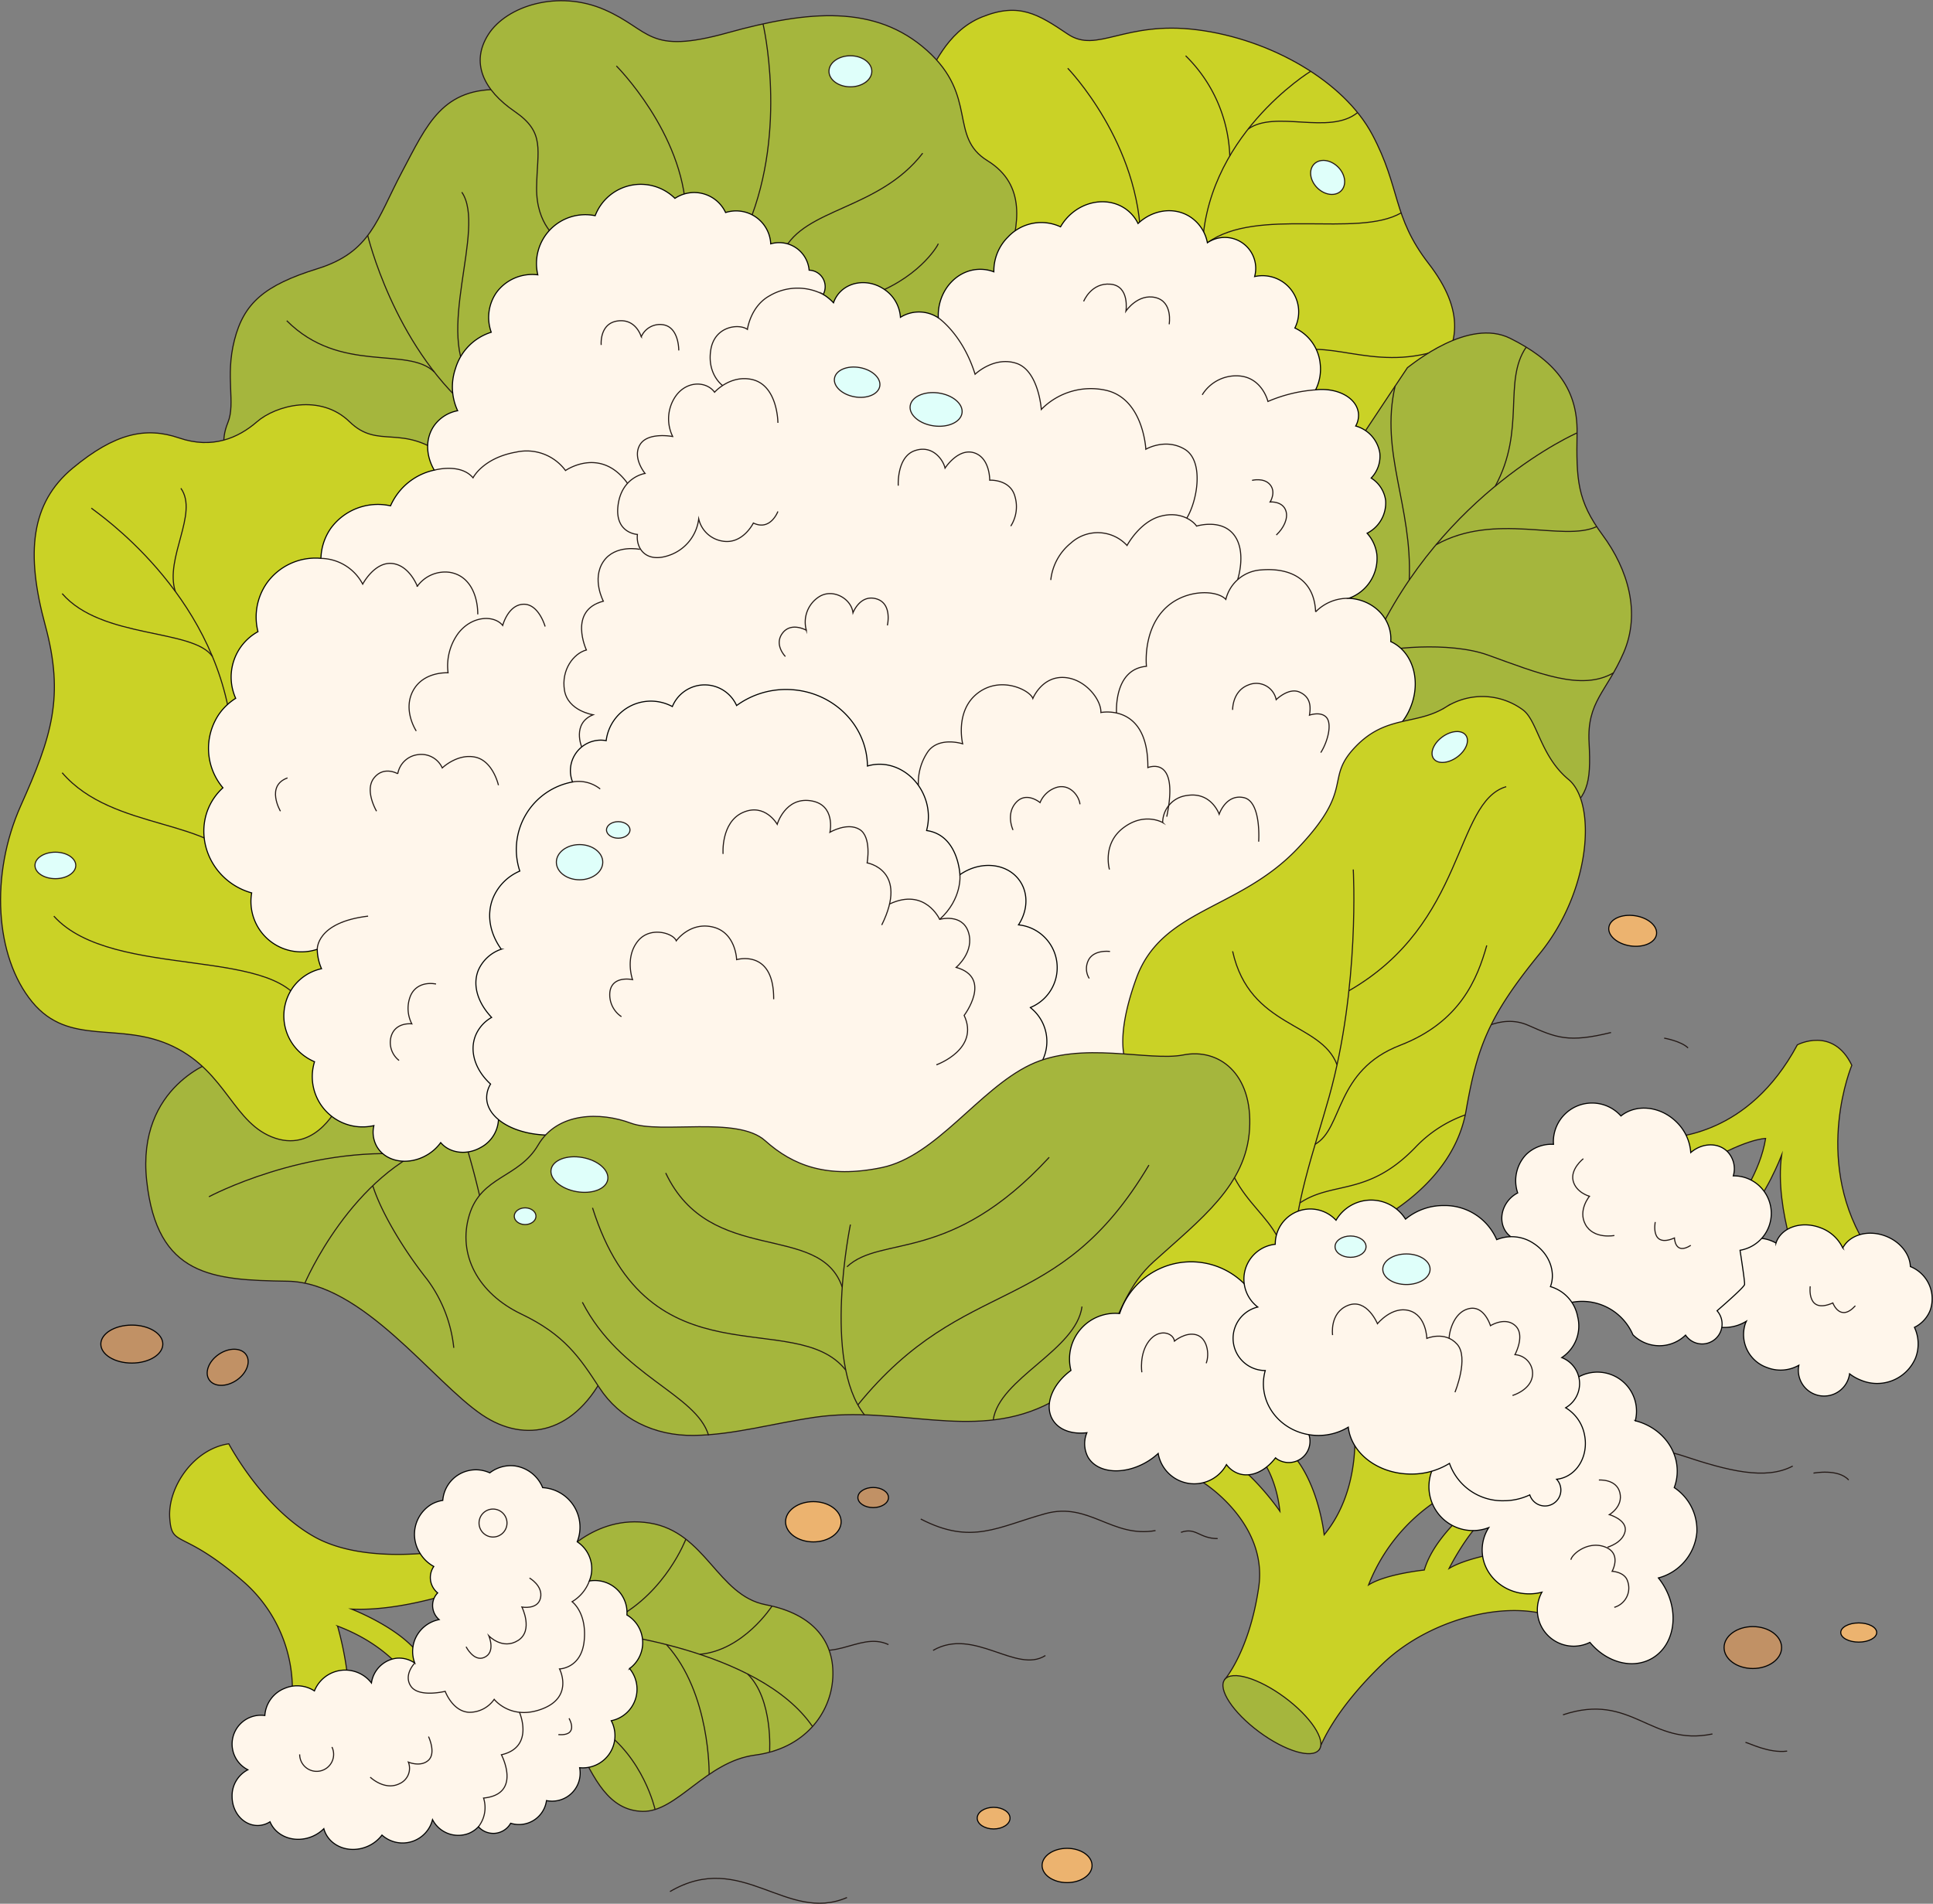 <svg xmlns="http://www.w3.org/2000/svg" width="445.772" height="439.117" viewBox="0 0 445.772 439.117">
  <rect x="0" y="0" width="445.772" height="439.117" fill="#808080" stroke="none"/>
  <g id="Group_2777" data-name="Group 2777" transform="translate(-1655.454 -186.641)">
    <path id="Path_9153" data-name="Path 9153" d="M1788.11,460.175c8.083,7.739,14.783-1.47,21.84,1.848" transform="translate(50.396 103.958)" fill="none" stroke="#231815" stroke-miterlimit="10" stroke-width="0.25"/>
    <ellipse id="Ellipse_1419" data-name="Ellipse 1419" cx="7.148" cy="4.379" rx="7.148" ry="4.379" transform="translate(1678.706 492.285)" fill="#c19165" stroke="#000" stroke-linejoin="round" stroke-width="0.25"/>
    <ellipse id="Ellipse_1420" data-name="Ellipse 1420" cx="5.152" cy="3.623" rx="5.152" ry="3.623" transform="translate(1701.661 501.908) rotate(-34.121)" fill="#c19165" stroke="#000" stroke-linejoin="round" stroke-width="0.25"/>
    <ellipse id="Ellipse_1421" data-name="Ellipse 1421" cx="3.519" cy="5.554" rx="3.519" ry="5.554" transform="translate(2025.964 404.02) rotate(-81.689)" fill="#ecb36f" stroke="#000" stroke-linejoin="round" stroke-width="0.25"/>
    <g id="Group_2783" data-name="Group 2783" transform="translate(1655.587 186.805)">
      <g id="Group_2777-2" data-name="Group 2777" transform="translate(213.676 2.216)">
        <path id="Path_9154" data-name="Path 9154" d="M1810.393,203.581c1.148-.986,4.1-10.182,12.645-13.63s12.951-.657,19.778,3.941,12.95-3.119,29.842-.986,33.806,11.825,40.374,24.141,4.6,18.886,12.973,29.724,7.719,19.379,0,27.426-11.495,8.376-13.794,17.735-35.965-25.125-35.965-25.125-35.964-19.051-36.622-19.543-15.437-.328-15.6-2.3S1810.393,203.581,1810.393,203.581Z" transform="translate(-1810.393 -188.41)" fill="#cad226" stroke="#231815" stroke-miterlimit="10" stroke-width="0.25"/>
        <path id="Path_9155" data-name="Path 9155" d="M1833.883,198.092s16.844,17.376,16.844,40.466" transform="translate(-1801.46 -184.728)" fill="none" stroke="#231815" stroke-miterlimit="10" stroke-width="0.25"/>
        <path id="Path_9156" data-name="Path 9156" d="M1856.356,240.762c.051-26.933,25-42.161,25-42.161" transform="translate(-1792.914 -184.534)" fill="none" stroke="#231815" stroke-miterlimit="10" stroke-width="0.25"/>
        <path id="Path_9157" data-name="Path 9157" d="M1853.582,196.006a33.952,33.952,0,0,1,10.18,23.113" transform="translate(-1793.969 -185.521)" fill="none" stroke="#231815" stroke-miterlimit="10" stroke-width="0.25"/>
        <path id="Path_9158" data-name="Path 9158" d="M1901.9,222.26c-10.12,5.844-33.261-1.445-44.681,6.9" transform="translate(-1792.587 -175.537)" fill="none" stroke="#231815" stroke-miterlimit="10" stroke-width="0.25"/>
        <path id="Path_9159" data-name="Path 9159" d="M1864.025,209.3c6.277-4.5,18.735,1.5,25.233-3.8" transform="translate(-1789.998 -181.91)" fill="none" stroke="#231815" stroke-miterlimit="10" stroke-width="0.25"/>
        <ellipse id="Ellipse_1422" data-name="Ellipse 1422" cx="3.396" cy="4.386" rx="3.396" ry="4.386" transform="translate(86.859 37.843) rotate(-45)" fill="#dffffa" stroke="#231815" stroke-miterlimit="10" stroke-width="0.25"/>
        <path id="Path_9160" data-name="Path 9160" d="M1871.666,246.185c8.7-3.449,20.281,5.231,36.416-1.819" transform="translate(-1787.092 -167.131)" fill="none" stroke="#231815" stroke-miterlimit="10" stroke-width="0.25"/>
      </g>
      <g id="Group_2778" data-name="Group 2778" transform="translate(298.249 76.646)">
        <path id="Path_9161" data-name="Path 9161" d="M1897.863,250.321c1.039-.692,14.02-11.6,23.71-6.75s15.577,11.077,15.4,21.807,0,15.6,5.884,23.55,8.827,17.986,4.846,27.158-8.48,11.249-7.961,20.769-.346,12.98-6.75,16.787-52.212-18.345-51.374-18.864-9.845-43.094-9.956-44.133S1897.863,250.321,1897.863,250.321Z" transform="translate(-1871.666 -242.333)" fill="#a5b63d" stroke="#231815" stroke-miterlimit="10" stroke-width="0.25"/>
        <path id="Path_9162" data-name="Path 9162" d="M1931.96,259.029s-30.979,13.5-47.1,48.805" transform="translate(-1866.649 -235.984)" fill="none" stroke="#231815" stroke-miterlimit="10" stroke-width="0.25"/>
        <path id="Path_9163" data-name="Path 9163" d="M1912.448,244.7c-5.4,7.843-.051,19.071-7.139,32.061" transform="translate(-1858.872 -241.435)" fill="none" stroke="#231815" stroke-miterlimit="10" stroke-width="0.25"/>
        <path id="Path_9164" data-name="Path 9164" d="M1888.839,251.214c-3.528,15.409,4,27.611,3.258,44.723" transform="translate(-1865.495 -238.956)" fill="none" stroke="#231815" stroke-miterlimit="10" stroke-width="0.25"/>
        <path id="Path_9165" data-name="Path 9165" d="M1895.417,278.869c13.654-7.622,29.292-.565,37.054-4.181" transform="translate(-1862.634 -230.03)" fill="none" stroke="#231815" stroke-miterlimit="10" stroke-width="0.25"/>
        <path id="Path_9166" data-name="Path 9166" d="M1884.125,296.659c3.634-1.729,18.748-3.161,27.519,0,11.687,4.213,21.65,8.395,29,4.112" transform="translate(-1866.928 -222.386)" fill="none" stroke="#231815" stroke-miterlimit="10" stroke-width="0.25"/>
      </g>
      <g id="Group_2779" data-name="Group 2779" transform="translate(51.401 20.474)">
        <path id="Path_9167" data-name="Path 9167" d="M1692.827,286.76c.727-1.7-.81-3.81,1.022-8.307s-.667-10.493,1.5-18.986,6.828-12.659,19.153-16.489,13.658-11.327,19.487-22.318,9.327-19.654,23.317-18.987,20.319,36.474,20.319,36.474l-20.152,36.2-19.32,17.259Z" transform="translate(-1692.827 -201.638)" fill="#a5b63d" stroke="#231815" stroke-miterlimit="10" stroke-width="0.25"/>
        <path id="Path_9168" data-name="Path 9168" d="M1703.4,240.281c12.369,12.373,27.847,5.8,34.031,11.825" transform="translate(-1688.808 -186.943)" fill="none" stroke="#231815" stroke-miterlimit="10" stroke-width="0.25"/>
        <path id="Path_9169" data-name="Path 9169" d="M1716.927,226.021s5.9,24.92,23.5,40.144" transform="translate(-1683.662 -192.365)" fill="none" stroke="#231815" stroke-miterlimit="10" stroke-width="0.25"/>
        <path id="Path_9170" data-name="Path 9170" d="M1732.907,218.8c5.765,8.4-6.6,33.109,2.593,43.828" transform="translate(-1677.941 -195.111)" fill="none" stroke="#231815" stroke-miterlimit="10" stroke-width="0.25"/>
      </g>
      <g id="Group_2780" data-name="Group 2780" transform="translate(110.602)">
        <path id="Path_9171" data-name="Path 9171" d="M1753.791,241.862s-5.186-3.211-5.063-11.978,2.08-12.639-5.063-17.535-10.25-11.238-6.051-17.784,16.054-10.373,26.8-5.68,9.755,10.5,28.4,5.31,34.083-6.545,45.938,4.075,4.939,19.883,13.955,25.44,7.285,14.942,4.569,23.339-24.7,29.233-24.7,29.233l-53.347-21.454Z" transform="translate(-1735.717 -186.805)" fill="#a5b63d" stroke="#231815" stroke-miterlimit="10" stroke-width="0.25"/>
        <path id="Path_9172" data-name="Path 9172" d="M1758.474,197.706s15.436,15.436,16.054,33.836" transform="translate(-1727.063 -182.659)" fill="none" stroke="#231815" stroke-miterlimit="10" stroke-width="0.25"/>
        <path id="Path_9173" data-name="Path 9173" d="M1783.9,190.682s5.732,24.144-3.364,46.248" transform="translate(-1718.672 -185.33)" fill="none" stroke="#231815" stroke-miterlimit="10" stroke-width="0.25"/>
        <path id="Path_9174" data-name="Path 9174" d="M1786.388,234.888c4.816-10,21.981-9.509,32.107-22.6" transform="translate(-1716.448 -177.113)" fill="none" stroke="#231815" stroke-miterlimit="10" stroke-width="0.25"/>
        <path id="Path_9175" data-name="Path 9175" d="M1816.931,227.409c-.15.494-4.719,8.4-16.944,12.349" transform="translate(-1711.277 -171.363)" fill="none" stroke="#231815" stroke-miterlimit="10" stroke-width="0.25"/>
        <ellipse id="Ellipse_1423" data-name="Ellipse 1423" cx="4.94" cy="3.581" rx="4.94" ry="3.581" transform="translate(80.436 12.701)" fill="#dffffa" stroke="#231815" stroke-miterlimit="10" stroke-width="0.25"/>
      </g>
      <g id="Group_2781" data-name="Group 2781" transform="translate(33.481 235.565)">
        <path id="Path_9176" data-name="Path 9176" d="M1695.948,366.344s-18.274,5.63-15.89,27.745,15.165,22.91,32.476,23.175,33.411,23.081,44.854,30.819c9.938,6.722,21.662,4.388,28.707-10.3s2.871-65.8,2.707-65.8-57.2-14.509-57.2-14.509Z" transform="translate(-1679.844 -357.469)" fill="#a5b63d" stroke="#231815" stroke-miterlimit="10" stroke-width="0.25"/>
        <path id="Path_9177" data-name="Path 9177" d="M1690.4,389.416s22.1-11.847,47.076-9.7" transform="translate(-1675.829 -349.107)" fill="none" stroke="#231815" stroke-miterlimit="10" stroke-width="0.25"/>
        <path id="Path_9178" data-name="Path 9178" d="M1706.423,410.063s10.74-25.375,31.337-32.438" transform="translate(-1669.736 -349.804)" fill="none" stroke="#231815" stroke-miterlimit="10" stroke-width="0.25"/>
        <path id="Path_9179" data-name="Path 9179" d="M1736.453,422.225a31.944,31.944,0,0,0-6.16-15.808c-5.543-6.98-10.665-15.652-12.518-21.582" transform="translate(-1665.419 -347.063)" fill="none" stroke="#231815" stroke-miterlimit="10" stroke-width="0.25"/>
        <path id="Path_9180" data-name="Path 9180" d="M1732.646,375.778a177.06,177.06,0,0,1,5.132,19.528" transform="translate(-1659.764 -350.506)" fill="none" stroke="#231815" stroke-miterlimit="10" stroke-width="0.25"/>
      </g>
      <g id="Group_2782" data-name="Group 2782" transform="translate(0 93.189)">
        <path id="Path_9181" data-name="Path 9181" d="M1733.625,415.656s-4.956,11.044-14.643,7.861-11.186-15.16-23.538-21.149-23.958.186-32.568-10.294-9.733-29.386-2.62-45.3,10.107-25.07,5.615-41.639-3.369-28.126,6.363-36.2,16.845-9.569,24.52-6.95,13.663,0,17.969-3.743,14.6-6.551,21.336,0,11.979.188,22.46,8.236-6.363,49.675-6.363,49.675l-4.6,77.094Z" transform="translate(-1655.587 -254.319)" fill="#cad226" stroke="#231815" stroke-miterlimit="10" stroke-width="0.25"/>
        <path id="Path_9182" data-name="Path 9182" d="M1664.486,339.781c13.7,15.19,53.545,6.319,57.885,22.174" transform="translate(-1652.203 -221.819)" fill="none" stroke="#231815" stroke-miterlimit="10" stroke-width="0.25"/>
        <path id="Path_9183" data-name="Path 9183" d="M1665.879,315.819c11.772,13.728,35.556,10.287,41.561,22.316" transform="translate(-1651.674 -230.932)" fill="none" stroke="#231815" stroke-miterlimit="10" stroke-width="0.25"/>
        <path id="Path_9184" data-name="Path 9184" d="M1670.752,271.6c1.443,1.2,28.227,19.22,32.252,50.212" transform="translate(-1649.821 -247.746)" fill="none" stroke="#231815" stroke-miterlimit="10" stroke-width="0.25"/>
        <path id="Path_9185" data-name="Path 9185" d="M1665.879,285.883c9.111,10.523,30.184,8.018,34.649,14.507" transform="translate(-1651.674 -242.316)" fill="none" stroke="#231815" stroke-miterlimit="10" stroke-width="0.25"/>
        <path id="Path_9186" data-name="Path 9186" d="M1686.2,268.279c4.134,5.811-3.781,16.1-1.277,23.807" transform="translate(-1644.621 -249.01)" fill="none" stroke="#231815" stroke-miterlimit="10" stroke-width="0.25"/>
        <ellipse id="Ellipse_1424" data-name="Ellipse 1424" cx="4.705" cy="3.055" rx="4.705" ry="3.055" transform="translate(7.932 103.211)" fill="#dffffa" stroke="#231815" stroke-miterlimit="10" stroke-width="0.25"/>
      </g>
    </g>
    <g id="Group_2785" data-name="Group 2785" transform="translate(1694.57 519.664)">
      <g id="Group_2784" data-name="Group 2784" transform="translate(88.649 18.004)">
        <path id="Path_9187" data-name="Path 9187" d="M1748.055,450.376c1.165-.777,9.066-11.186,22.049-9.1s15.611,16.714,26.786,18.849,15.941,8.71,15.448,16.926-6.574,16.269-17.913,17.749-17.992,13.146-25.923,12.982-11.216-7.723-15-15.118S1748.055,450.376,1748.055,450.376Z" transform="translate(-1748.055 -441.002)" fill="#a5b63d" stroke="#231815" stroke-miterlimit="10" stroke-width="0.25"/>
        <path id="Path_9188" data-name="Path 9188" d="M1755.456,459.383s37,3.741,49.393,21.838" transform="translate(-1745.241 -434.012)" fill="none" stroke="#231815" stroke-miterlimit="10" stroke-width="0.25"/>
        <path id="Path_9189" data-name="Path 9189" d="M1774.505,443.9s-4.569,12.1-16.072,18.211" transform="translate(-1744.109 -439.898)" fill="none" stroke="#231815" stroke-miterlimit="10" stroke-width="0.25"/>
        <path id="Path_9190" data-name="Path 9190" d="M1789.057,455.081s-6.555,10.209-16.65,11.122" transform="translate(-1738.794 -435.648)" fill="none" stroke="#231815" stroke-miterlimit="10" stroke-width="0.25"/>
        <path id="Path_9191" data-name="Path 9191" d="M1776.679,491.466s.355-18.726-9.84-29.952" transform="translate(-1740.912 -433.201)" fill="none" stroke="#231815" stroke-miterlimit="10" stroke-width="0.25"/>
        <path id="Path_9192" data-name="Path 9192" d="M1768.427,494.234s-2.669-12.048-12.659-18.729" transform="translate(-1745.122 -427.881)" fill="none" stroke="#231815" stroke-miterlimit="10" stroke-width="0.25"/>
        <path id="Path_9193" data-name="Path 9193" d="M1785.476,484.476s.858-12.286-5.1-18.064" transform="translate(-1735.765 -431.339)" fill="none" stroke="#231815" stroke-miterlimit="10" stroke-width="0.25"/>
      </g>
      <path id="Path_9194" data-name="Path 9194" d="M1697.477,427.958s7.765,14.815,19.833,21.506,31.183,2.987,31.183,2.987l3.7,8.907s-14.353,5.322-26.42,4.726c0,0,13.636,5.244,16.743,12.532l-3.466,3.585s-4.42-7.647-16.487-12.187a76.293,76.293,0,0,1,2.63,14.935c.239,6.572-13.5,4.9-13.382,4.3a32.991,32.991,0,0,0-11.111-29.631c-14.218-12.305-16.369-7.527-16.846-14.576S1689.353,429.153,1697.477,427.958Z" transform="translate(-1683.83 -427.958)" fill="#cad226" stroke="#231815" stroke-miterlimit="10" stroke-width="0.25"/>
      <path id="Path_9195" data-name="Path 9195" d="M1785.919,478.419a7.411,7.411,0,0,0-.6-12.365,7.41,7.41,0,0,0-8.672-7.833,7.423,7.423,0,0,0-2.794-9.052,9.132,9.132,0,0,0-7.961-12.483,8.177,8.177,0,0,0-6.421-5.013,7.9,7.9,0,0,0-5.771,1.6,7.66,7.66,0,0,0-10.846,6.356,7.551,7.551,0,0,0-2.646.921,8.082,8.082,0,0,0-2.7,11.1,8.5,8.5,0,0,0,3.275,3.212,4.513,4.513,0,0,0-.168,4.856,4.632,4.632,0,0,0,1.063,1.249,4.149,4.149,0,0,0-.895,1.384,4.306,4.306,0,0,0,1.233,4.769,7.62,7.62,0,0,0-5.612,4.672,7.483,7.483,0,0,0-.007,5.354,6.321,6.321,0,0,0-4.333-1.1,6.717,6.717,0,0,0-5.658,5.692,7.648,7.648,0,0,0-13.15,1.832,7.327,7.327,0,0,0-6.854-.592,7.247,7.247,0,0,0-4.58,6.265,6.648,6.648,0,0,0-3.912,12.514,6.742,6.742,0,0,0-3.638,6.171c0,3.691,2.642,6.683,5.9,6.683a5.332,5.332,0,0,0,2.845-.861v0c1.444,3.495,5.782,5.02,9.688,3.407a8.353,8.353,0,0,0,2.722-1.814,5.932,5.932,0,0,0,.248.736c1.443,3.495,5.781,5.02,9.688,3.406a8.283,8.283,0,0,0,3.47-2.667,7.111,7.111,0,0,0,11.658-3.56,6.677,6.677,0,0,0,8.377,3.165,6.371,6.371,0,0,0,2.21-1.529,4.6,4.6,0,0,0,7.433-.8,6.4,6.4,0,0,0,8.261-5.226,6.474,6.474,0,0,0,7.643-7.586,7.424,7.424,0,0,0,7.585-10.225c-.087-.213-.186-.415-.29-.614a7.561,7.561,0,0,0,1.346-.409,7.43,7.43,0,0,0,2.868-11.625Z" transform="translate(-1679.862 -426.568)" fill="#fff6eb" stroke="#000" stroke-miterlimit="10" stroke-width="0.25"/>
      <circle id="Ellipse_1425" data-name="Ellipse 1425" cx="3.226" cy="3.226" r="3.226" transform="translate(71.353 15.054)" fill="none" stroke="#231815" stroke-miterlimit="10" stroke-width="0.25"/>
      <path id="Path_9196" data-name="Path 9196" d="M1713,478.628a3.915,3.915,0,1,1-7.442,1.7" transform="translate(-1675.566 -408.689)" fill="none" stroke="#231815" stroke-miterlimit="10" stroke-width="0.25"/>
      <path id="Path_9197" data-name="Path 9197" d="M1717.346,486.247s3.3,3.194,6.722,1.513a3.881,3.881,0,0,0,2.073-4.986s2.857,1.233,4.649-.449,0-5.433,0-5.433" transform="translate(-1671.084 -409.349)" fill="none" stroke="#231815" stroke-miterlimit="10" stroke-width="0.25"/>
      <path id="Path_9198" data-name="Path 9198" d="M1725.2,469.819s-2.7,2.751-.861,5.379,7.884,1.139,7.884,1.139,1.663,4.578,5.43,4.83a6.93,6.93,0,0,0,5.869-2.99s3.854,4.992,11.124,2.189,3.942-9.2,3.942-9.2,5.079-.088,5.694-6.57-2.8-8.933-2.8-8.933a9.257,9.257,0,0,0,3.975-4.774" transform="translate(-1668.67 -419.237)" fill="none" stroke="#231815" stroke-miterlimit="10" stroke-width="0.25"/>
      <path id="Path_9199" data-name="Path 9199" d="M1747.988,450.391s3.154,1.785,2.541,4.588-4.293,2.1-4.293,2.1,2.716,5.431-.875,7.707-6.745-1.05-6.745-1.05,1.663,3.861-1.139,5c-2.365.959-4.116-2.49-4.116-2.49" transform="translate(-1664.994 -419.427)" fill="none" stroke="#231815" stroke-miterlimit="10" stroke-width="0.25"/>
      <path id="Path_9200" data-name="Path 9200" d="M1751.234,473.832s2.453,4.116-2.453,3.765" transform="translate(-1659.13 -410.513)" fill="none" stroke="#231815" stroke-miterlimit="10" stroke-width="0.25"/>
      <path id="Path_9201" data-name="Path 9201" d="M1744.885,472.825s3.546,8.046-4.161,9.8c0,0,4.817,9.109-4.117,9.985a7.172,7.172,0,0,1-1.184,6.624" transform="translate(-1664.21 -410.896)" fill="none" stroke="#231815" stroke-miterlimit="10" stroke-width="0.25"/>
    </g>
    <ellipse id="Ellipse_1426" data-name="Ellipse 1426" cx="6.406" cy="4.643" rx="6.406" ry="4.643" transform="translate(1836.615 533.006)" fill="#ecb36f" stroke="#000" stroke-linejoin="round" stroke-width="0.25"/>
    <ellipse id="Ellipse_1427" data-name="Ellipse 1427" cx="3.529" cy="2.322" rx="3.529" ry="2.322" transform="translate(1853.29 529.739)" fill="#c19165" stroke="#000" stroke-linejoin="round" stroke-width="0.25"/>
    <ellipse id="Ellipse_1428" data-name="Ellipse 1428" cx="5.761" cy="3.955" rx="5.761" ry="3.955" transform="translate(1895.773 612.973)" fill="#ecb36f" stroke="#000" stroke-linejoin="round" stroke-width="0.25"/>
    <ellipse id="Ellipse_1429" data-name="Ellipse 1429" cx="3.783" cy="2.494" rx="3.783" ry="2.494" transform="translate(1880.812 603.515)" fill="#ecb36f" stroke="#000" stroke-linejoin="round" stroke-width="0.25"/>
    <path id="Path_9202" data-name="Path 9202" d="M1767.428,503.626c16.51-9.712,26.827,7.4,40.818,1.376" transform="translate(42.531 119.321)" fill="none" stroke="#231815" stroke-miterlimit="10" stroke-width="0.25"/>
    <path id="Path_9203" data-name="Path 9203" d="M1811.383,462.916c9.422-5.455,19.165,5.467,25.911,1.184" transform="translate(59.246 104.406)" fill="none" stroke="#231815" stroke-miterlimit="10" stroke-width="0.25"/>
    <path id="Path_9204" data-name="Path 9204" d="M1809.327,441.025c11.731,6.091,17.828,1.767,28.749-1.241,10.053-2.767,15.354,5.673,25.393,3.908" transform="translate(58.465 95.99)" fill="none" stroke="#231815" stroke-miterlimit="10" stroke-width="0.25"/>
    <path id="Path_9205" data-name="Path 9205" d="M1852.8,442.848c3.516-1.238,4.174,1.434,8.46,1.434" transform="translate(74.997 97.244)" fill="none" stroke="#231815" stroke-miterlimit="10" stroke-width="0.25"/>
    <ellipse id="Ellipse_1430" data-name="Ellipse 1430" cx="6.632" cy="4.833" rx="6.632" ry="4.833" transform="translate(2053.046 561.83)" fill="#c19165" stroke="#000" stroke-linejoin="round" stroke-width="0.25"/>
    <ellipse id="Ellipse_1431" data-name="Ellipse 1431" cx="4.145" cy="2.211" rx="4.145" ry="2.211" transform="translate(2079.953 560.985)" fill="#ecb36f" stroke="#000" stroke-linejoin="round" stroke-width="0.25"/>
    <path id="Path_9206" data-name="Path 9206" d="M1921.91,431.936s9.764-5.158,20.266-1.658,19.16,5.712,25.425,2.395" transform="translate(101.278 92.126)" fill="none" stroke="#231815" stroke-miterlimit="10" stroke-width="0.25"/>
    <path id="Path_9207" data-name="Path 9207" d="M1958.482,432.922s5.711-1.1,8.106,1.582" transform="translate(115.186 93.51)" fill="none" stroke="#231815" stroke-miterlimit="10" stroke-width="0.25"/>
    <g id="Group_2786" data-name="Group 2786" transform="translate(2001.792 426.592)">
      <path id="Path_9208" data-name="Path 9208" d="M1934.266,383.176c1.407-.527,18.561-.345,29.98-21.6,0,0,8.185-4.362,12.561,4.716,0,0-8.878,21.092,2.784,40.775l-14.054,8.607s-6.675-15.986-4.919-28.634c0,0-3.865,10.013-8.255,13.7,0,0-3.339-2.108-2.636-2.284s5.974-7.553,7.2-15.283c0,0-4.981,0-15.843,6.85S1934.266,383.176,1934.266,383.176Z" transform="translate(-1896.095 -360.528)" fill="#cad226" stroke="#231815" stroke-miterlimit="10" stroke-width="0.25"/>
      <path id="Path_9209" data-name="Path 9209" d="M1988.791,400.993c-.108-2.868-2.323-5.745-5.735-7.041-4.037-1.534-8.265-.284-9.854,2.752a9.141,9.141,0,0,0-5.172-4.67c-4.292-1.63-8.84-.142-10.158,3.327-.025.068-.04.137-.063.206a8.843,8.843,0,0,0-7.75-.455,8.534,8.534,0,0,0-5.669,6.6c-3.9.555-6.864,3.3-6.864,6.607,0,3.709,3.723,6.716,8.315,6.716a9.584,9.584,0,0,0,5.133-1.44c-.075.16-.152.319-.217.487a8.054,8.054,0,0,0,5.016,10.21,8.505,8.505,0,0,0,7.3-.538,5.935,5.935,0,1,0,11.7,1.967,10.344,10.344,0,0,0,2.683,1.507,9.617,9.617,0,0,0,12.55-5.216,9.032,9.032,0,0,0-.275-7,7.429,7.429,0,0,0,3.654-4A8.01,8.01,0,0,0,1988.791,400.993Z" transform="translate(-1894.576 -348.798)" fill="#fff6eb" stroke="#000" stroke-miterlimit="10" stroke-width="0.25"/>
      <path id="Path_9210" data-name="Path 9210" d="M1966.012,390.344a8.615,8.615,0,0,0-6.224-2.529,5.728,5.728,0,0,0-1.346-5.59c-2.183-2.184-5.869-2.04-8.465.217a10.853,10.853,0,0,0-3.234-7c-3.738-3.738-9.312-4.3-12.864-1.444a8.923,8.923,0,0,0-15.581,5.952c0,.2.017.393.03.589a8.355,8.355,0,0,0-6.319,2.366,8.756,8.756,0,0,0-1.937,8.843,6.908,6.908,0,0,0-1.672,1.211c-2.456,2.456-2.672,6.222-.481,8.413a5.149,5.149,0,0,0,2.851,1.427c-.566,3.151-1.209,7.183-1.209,7.183l6.007,7.393h5.455a12.743,12.743,0,0,1,15.615,7.089,8.644,8.644,0,0,0,12.138.081,4.672,4.672,0,0,0,.521.636,4.6,4.6,0,0,0,6.749-6.249c2.79-2.424,6.25-5.52,6.341-6.053.076-.439-.454-4.127-1.046-7.9a8.638,8.638,0,0,0,4.669-14.632Z" transform="translate(-1906.409 -356.541)" fill="#fff6eb" stroke="#000" stroke-miterlimit="10" stroke-width="0.25"/>
      <path id="Path_9211" data-name="Path 9211" d="M1920.7,380.317s-3.016,2.348-2.356,5.084,3.769,3.585,3.769,3.585-2.7,3.211-.941,6.48c1.883,3.507,6.689,2.565,6.689,2.565" transform="translate(-1901.905 -353.003)" fill="none" stroke="#231815" stroke-miterlimit="10" stroke-width="0.25"/>
      <path id="Path_9212" data-name="Path 9212" d="M1932.073,390.9s-1.224,6.126,4.429,3.676c0,0,.094,4.051,3.768,1.7" transform="translate(-1896.693 -348.979)" fill="none" stroke="#231815" stroke-miterlimit="10" stroke-width="0.25"/>
      <path id="Path_9213" data-name="Path 9213" d="M1957.947,401.64s-.907,6.54,5.218,3.84c0,0,1.66,4.525,5.19.654" transform="translate(-1886.828 -344.894)" fill="none" stroke="#231815" stroke-miterlimit="10" stroke-width="0.25"/>
    </g>
    <path id="Path_9214" data-name="Path 9214" d="M1900.716,361c1.212-.758,7.425-5.607,13.941-2.727s9.244,4.091,19.092,1.666" transform="translate(93.218 64.862)" fill="none" stroke="#231815" stroke-miterlimit="10" stroke-width="0.25"/>
    <path id="Path_9215" data-name="Path 9215" d="M1933.532,360.169s3.894.669,5.513,2.262" transform="translate(105.698 65.927)" fill="none" stroke="#231815" stroke-miterlimit="10" stroke-width="0.25"/>
    <g id="Group_2787" data-name="Group 2787" transform="translate(1702.468 229.177)">
      <path id="Path_9216" data-name="Path 9216" d="M1963.259,322.955a8.813,8.813,0,0,0-.037-1.662c-.571-4.664-4.7-8.09-9.633-8.322a9.772,9.772,0,0,0,6.469-10.1,8.988,8.988,0,0,0-2.254-4.907,7.837,7.837,0,0,0,4.271-7.593,7.25,7.25,0,0,0-3.329-5.137,7.25,7.25,0,0,0,1.99-5.79,7.751,7.751,0,0,0-5.56-6.214,4.968,4.968,0,0,0,.624-3c-.432-3.531-4.835-5.9-9.875-5.346a10.58,10.58,0,0,0,1.052-6.1,10.178,10.178,0,0,0-5.828-8.156,8.343,8.343,0,0,0-9.282-11.869,7.135,7.135,0,0,0-10.892-7.792,9.126,9.126,0,0,0-4-6c-3.727-2.384-8.632-1.612-11.992,1.557a8.816,8.816,0,0,0-1.7-2.389c-3.756-3.757-10.156-3.448-14.294.69a11.569,11.569,0,0,0-1.877,2.461,10.5,10.5,0,0,0-12.071,2.3,11.033,11.033,0,0,0-3.307,8.079,8.77,8.77,0,0,0-2.818-.574c-5.309-.195-9.786,4.389-10,10.236-.012.32-.005.636.008.95a8.055,8.055,0,0,0-8.736-.117,8.422,8.422,0,0,0-3.629-6.382c-3.683-2.6-8.584-2-10.947,1.339a6.785,6.785,0,0,0-.86,1.691,11.764,11.764,0,0,0-1.775-1.545c-.193-.137-.393-.254-.592-.378a3.813,3.813,0,0,0-3.255-5.6,6.939,6.939,0,0,0-8.853-6.073,7.993,7.993,0,0,0-10.409-7.22,7.994,7.994,0,0,0-11.682-3.271,11.239,11.239,0,0,0-18.394,4,11.264,11.264,0,0,0-13.229,13.641,10.227,10.227,0,0,0-9.552,4.1,10.079,10.079,0,0,0-1.186,9.14,12.506,12.506,0,0,0-8.239,8.349,13.017,13.017,0,0,0,.491,9.754,8.6,8.6,0,0,0-5.4,3.411c-2.094,2.962-1.952,6.926.007,10.291a14.276,14.276,0,0,0-8.661,5.719,14.441,14.441,0,0,0-1.424,2.515,13.446,13.446,0,0,0-13.749,5.151,12.685,12.685,0,0,0-2.3,6.961,13.828,13.828,0,0,0-12.474,5.7,13.664,13.664,0,0,0-2.044,11.212,11.967,11.967,0,0,0-5.14,15.376,13.407,13.407,0,0,0-3.808,3.6,14.074,14.074,0,0,0,.865,17.037,13.393,13.393,0,0,0-1.932,2.181c-4.454,6.3-2.726,15.183,3.862,19.84a15.108,15.108,0,0,0,4.7,2.221,11.615,11.615,0,0,0,15.122,13.006,11.494,11.494,0,0,0,.987,4.48,11.07,11.07,0,0,0-6.672,4.416,11.389,11.389,0,0,0,2.9,15.843,11.8,11.8,0,0,0,2.157,1.2,11.595,11.595,0,0,0,13.688,14.732,6.685,6.685,0,0,0,.675,4.819c2.066,3.579,7.218,4.473,11.5,2a10.363,10.363,0,0,0,3.234-2.9c2.068,2.457,5.985,3,9.277,1.1a7.706,7.706,0,0,0,4.051-6.941l54.782-9.186,83.51,18.441,35.668-40.456,32.245-53.4-1.118-3.495a14.02,14.02,0,0,0,5.024-5.967C1970.443,332.355,1968.491,325.362,1963.259,322.955Z" transform="translate(-1689.552 -217.503)" fill="#fff6eb" stroke="#000" stroke-miterlimit="10" stroke-width="0.25"/>
      <path id="Path_9217" data-name="Path 9217" d="M1863.037,375.559a9.923,9.923,0,0,0-2.725-19.07c2.108-3.234,2.352-7.219.268-10.191-2.867-4.087-9.035-4.7-13.778-1.378,0,0-.359-9.179-7.694-10.184a12.244,12.244,0,0,0-.385-7.59c-2.167-5.742-8-8.889-13.244-7.291-.12-9.771-8.468-17.659-18.761-17.659a19.279,19.279,0,0,0-11.414,3.706,8.066,8.066,0,0,0-14.819.233A10.394,10.394,0,0,0,1765.225,314a7.175,7.175,0,0,0-1.175-.117,7.042,7.042,0,0,0-6.574,9.647,15.835,15.835,0,0,0-12.17,20.554,11.591,11.591,0,0,0-6.218,6.323c-1.5,3.858-.624,8.146,1.942,11.7a8.883,8.883,0,0,0-5.328,4.94c-1.348,3.47-.018,7.5,3.108,10.792a8.529,8.529,0,0,0-3.739,4.25c-1.445,3.723.077,8.011,3.495,11.12a5.975,5.975,0,0,0-.9,3.308c.2,5,7.182,8.783,15.589,8.445.795-.033,1.568-.112,2.327-.213,4.037,9.146,26.208,15.405,52.668,14.337,29.022-1.172,52.2-10.714,51.774-21.314a8.192,8.192,0,0,0-1.728-4.556,9.926,9.926,0,0,0,4.745-17.651Z" transform="translate(-1672.448 -185.698)" fill="#fff6eb" stroke="#000" stroke-miterlimit="10" stroke-width="0.25"/>
      <path id="Path_9218" data-name="Path 9218" d="M1751.153,317.391a7.967,7.967,0,0,1,6.371,1.619" transform="translate(-1666.126 -179.562)" fill="none" stroke="#231815" stroke-miterlimit="10" stroke-width="0.25"/>
      <path id="Path_9219" data-name="Path 9219" d="M1776.3,332.79s-.543-7.275,4.56-9.556,7.927,2.715,7.927,2.715,1.845-6.3,7.709-5.429,4.451,7.274,4.451,7.274,4.018-2.389,6.841-.651,1.736,7.709,1.736,7.709,9.663,1.629,3.367,14.333" transform="translate(-1656.568 -178.358)" fill="none" stroke="#231815" stroke-miterlimit="10" stroke-width="0.25"/>
      <path id="Path_9220" data-name="Path 9220" d="M1814.908,375.156c.326-.109,9.989-3.692,6.406-11.4,0,0,6.624-8.686-1.845-11.075,0,0,4.311-3.583,2.823-8.142-1.434-4.4-6.623-2.932-6.623-2.932s-3.342-7.412-11.552-3.543" transform="translate(-1645.984 -172.082)" fill="none" stroke="#231815" stroke-miterlimit="10" stroke-width="0.25"/>
      <path id="Path_9221" data-name="Path 9221" d="M1817.156,332.858s.6,5.543-4.669,10.3" transform="translate(-1642.802 -173.635)" fill="none" stroke="#231815" stroke-miterlimit="10" stroke-width="0.25"/>
      <path id="Path_9222" data-name="Path 9222" d="M1760.067,362.339a6.073,6.073,0,0,1-2.647-5.808c.6-3.759,5.21-2.733,5.21-2.733s-1.847-5.173,1.281-8.954c2.819-3.407,8.115-1.778,8.8,0,0,0,3.161-4.457,8.456-3.176s5.467,7.517,5.467,7.517,8.627-2.563,8.541,9.139" transform="translate(-1663.771 -170.373)" fill="none" stroke="#231815" stroke-miterlimit="10" stroke-width="0.25"/>
      <ellipse id="Ellipse_1432" data-name="Ellipse 1432" cx="5.351" cy="4.06" rx="5.351" ry="4.06" transform="translate(81.289 152.277)" fill="#dffffa" stroke="#231815" stroke-miterlimit="10" stroke-width="0.25"/>
      <ellipse id="Ellipse_1433" data-name="Ellipse 1433" cx="2.706" cy="1.907" rx="2.706" ry="1.907" transform="translate(92.852 146.987)" fill="#dffffa" stroke="#231815" stroke-miterlimit="10" stroke-width="0.25"/>
      <path id="Path_9223" data-name="Path 9223" d="M1772.614,269.509c-6.236-8.641-14.305-2.962-14.305-2.962a11.134,11.134,0,0,0-11.323-4.261c-7.735,1.346-10,5.942-10,5.942-2.935-3.476-8.939-1.764-8.939-1.764" transform="translate(-1674.911 -200.552)" fill="none" stroke="#231815" stroke-miterlimit="10" stroke-width="0.25"/>
      <path id="Path_9224" data-name="Path 9224" d="M1708.5,347.428s-.287-6.224,11.719-7.647" transform="translate(-1682.346 -171.003)" fill="none" stroke="#231815" stroke-miterlimit="10" stroke-width="0.25"/>
      <path id="Path_9225" data-name="Path 9225" d="M1722.73,368.79a5.241,5.241,0,0,1-1.839-5.514c1-3.426,4.785-2.925,4.785-2.925a7.731,7.731,0,0,1-.446-6.1c.861-2.534,3.264-3.593,6.022-3.092" transform="translate(-1677.715 -166.722)" fill="none" stroke="#231815" stroke-miterlimit="10" stroke-width="0.25"/>
      <path id="Path_9226" data-name="Path 9226" d="M1702.661,324.358s-3.453-5.852,1.631-7.674" transform="translate(-1685.002 -179.786)" fill="none" stroke="#231815" stroke-miterlimit="10" stroke-width="0.25"/>
      <path id="Path_9227" data-name="Path 9227" d="M1718.805,325.851s-2.859-4.823-.576-7.674,5.469-.959,5.469-.959a5.371,5.371,0,0,1,4.7-4.414,5.3,5.3,0,0,1,5.565,3.07s3.453-3.357,7.579-2.494,5.373,6.479,5.373,6.479" transform="translate(-1678.982 -181.279)" fill="none" stroke="#231815" stroke-miterlimit="10" stroke-width="0.25"/>
      <path id="Path_9228" data-name="Path 9228" d="M1709.117,280a11.086,11.086,0,0,1,9.622,5.937s2.69-5.136,6.726-4.769,5.87,5.259,5.87,5.259a7.918,7.918,0,0,1,7.46-3.215c4.769.769,6.482,5.538,6.482,9.7" transform="translate(-1682.111 -193.738)" fill="none" stroke="#231815" stroke-miterlimit="10" stroke-width="0.25"/>
      <path id="Path_9229" data-name="Path 9229" d="M1725.494,316.895s-3.18-4.77-.734-9.295,8.072-4.12,8.072-4.12a12.7,12.7,0,0,1,2.324-9.089c3.179-4.157,8.316-4.28,10.272-1.834,0,0,1.223-4.769,4.77-4.892s5.015,5.137,5.015,5.137" transform="translate(-1676.514 -190.823)" fill="none" stroke="#231815" stroke-miterlimit="10" stroke-width="0.25"/>
      <path id="Path_9230" data-name="Path 9230" d="M1753.814,324.126s-2.307-5.415,2.616-7.436c0,0-5.8-.879-6.592-5.626s2.106-8.527,5.052-9.318c0,0-4.261-9.142,3.913-11.252,0,0-2.725-5.1,0-9.142s8.439-2.813,8.439-2.813" transform="translate(-1666.676 -194.359)" fill="none" stroke="#231815" stroke-miterlimit="10" stroke-width="0.25"/>
      <path id="Path_9231" data-name="Path 9231" d="M1795.641,280.592s-1.709,4.594-5.66,2.671c0,0-2.457,5.02-7.157,4.166a6.678,6.678,0,0,1-5.448-5.126,10.178,10.178,0,0,1-6.247,8.2c-5.8,2.334-8.265-1.325-7.885-4.606,0,0-5.238-.243-4.479-6.624.8-6.683,6.244-7.442,6.244-7.442s-3-3.6-1.183-6.624,7.554-1.892,7.554-1.892a9.219,9.219,0,0,1,.189-8.516c2.461-4.479,7.507-4.415,9.463-1.7,0,0,3.51-4,8.516-2.965,6.092,1.262,6.092,10.031,6.092,10.031" transform="translate(-1663.26 -205.161)" fill="none" stroke="#231815" stroke-miterlimit="10" stroke-width="0.25"/>
      <path id="Path_9232" data-name="Path 9232" d="M1808.939,324.8a12.65,12.65,0,0,1,2.238-7.854c2.615-3.487,7.969-1.743,7.969-1.743s-1.869-7.6,3.485-11.7,12.078-.622,12.7,1.246c0,0,1.992-4.981,6.972-4.856s8.841,5.1,8.717,8.093c0,0,10.957-2.242,10.831,12.7,0,0,7.346-3.113,4.359,11.329" transform="translate(-1644.158 -186.172)" fill="none" stroke="#231815" stroke-miterlimit="10" stroke-width="0.25"/>
      <path id="Path_9233" data-name="Path 9233" d="M1824.911,328.147s-1.725-3.643.671-6.326,5.56,0,5.56,0a6.071,6.071,0,0,1,3.95-3.546c2.95-.767,5.059,2.012,5.251,3.93" transform="translate(-1638.306 -179.231)" fill="none" stroke="#231815" stroke-miterlimit="10" stroke-width="0.25"/>
      <path id="Path_9234" data-name="Path 9234" d="M1840.936,336.719s-1.725-5.846,3.162-9.583,9.106-1.246,9.106-1.246a6.336,6.336,0,0,1,5.558-6.231c5.655-.958,7.476,4.313,7.476,4.313s1.533-4.7,5.655-3.833,3.451,10.159,3.451,10.159" transform="translate(-1632.095 -178.699)" fill="none" stroke="#231815" stroke-miterlimit="10" stroke-width="0.25"/>
      <path id="Path_9235" data-name="Path 9235" d="M1842.031,314.949c.008-.516-.566-10.1,6.91-10.772,0,0-.863-7.571,3.738-12.747s12.46-4.984,14.567-2.683a8.923,8.923,0,0,1,8.148-6.8c6.9-.576,12.268,2.3,12.555,9.68a10.368,10.368,0,0,1,7.658-3.129" transform="translate(-1631.569 -193.025)" fill="none" stroke="#231815" stroke-miterlimit="10" stroke-width="0.25"/>
      <ellipse id="Ellipse_1434" data-name="Ellipse 1434" cx="3.426" cy="5.302" rx="3.426" ry="5.302" transform="translate(144.832 48.065) rotate(-79.916)" fill="#dffffa" stroke="#231815" stroke-miterlimit="10" stroke-width="0.25"/>
      <ellipse id="Ellipse_1435" data-name="Ellipse 1435" cx="3.833" cy="6.036" rx="3.833" ry="6.036" transform="translate(162.368 54.894) rotate(-82.323)" fill="#dffffa" stroke="#231815" stroke-miterlimit="10" stroke-width="0.25"/>
      <path id="Path_9236" data-name="Path 9236" d="M1777.014,257.3s-3.609-2.551-2.736-8.186,6.607-6.122,8.454-4.761c0,0,.681-5.344,5.15-7.774a12.724,12.724,0,0,1,12.34-.28" transform="translate(-1657.384 -210.911)" fill="none" stroke="#231815" stroke-miterlimit="10" stroke-width="0.25"/>
      <path id="Path_9237" data-name="Path 9237" d="M1755.941,245.875s-.469-4.957,3.8-5.539,5.434,3.661,5.434,3.661a4.686,4.686,0,0,1,5.052-2.785c3.694.582,3.6,5.927,3.6,5.927" transform="translate(-1664.311 -208.841)" fill="none" stroke="#231815" stroke-miterlimit="10" stroke-width="0.25"/>
      <path id="Path_9238" data-name="Path 9238" d="M1805.57,270.16s-.388-6.607,3.79-8.065,6.607,2.2,7,4.017c0,0,3.013-4.7,6.705-3.531s3.594,6.316,3.594,6.316,4.762-.291,5.83,3.79a8.318,8.318,0,0,1-.972,6.8" transform="translate(-1645.435 -200.673)" fill="none" stroke="#231815" stroke-miterlimit="10" stroke-width="0.25"/>
      <path id="Path_9239" data-name="Path 9239" d="M1831.051,287.765a12.676,12.676,0,0,1,4.664-8.551,9.2,9.2,0,0,1,12.923.584s2.817-5.344,7.579-6.705,7.774,1.166,8.453,2.235c0,0,5.295-1.677,8.318,1.652,3.44,3.79,1.157,10.679,1.157,10.679" transform="translate(-1635.742 -196.512)" fill="none" stroke="#231815" stroke-miterlimit="10" stroke-width="0.25"/>
      <path id="Path_9240" data-name="Path 9240" d="M1812.263,239.8s5.59,3.753,8.476,13.012c0,0,4.342-4.209,9.507-2.525s5.766,10.636,5.766,10.636a16,16,0,0,1,15.031-4.384c8.537,2.044,9.071,13.571,9.071,13.571s4.518-2.664,8.966,0,3,11.7.476,15.9" transform="translate(-1642.887 -209.023)" fill="none" stroke="#231815" stroke-miterlimit="10" stroke-width="0.25"/>
      <path id="Path_9241" data-name="Path 9241" d="M1836.541,238.15s1.728-4.373,6.2-3.966,3.558,6.2,3.558,6.2,2.745-4.094,6.812-3.115,3.152,6.164,3.152,6.164" transform="translate(-1633.654 -211.169)" fill="none" stroke="#231815" stroke-miterlimit="10" stroke-width="0.25"/>
      <path id="Path_9242" data-name="Path 9242" d="M1856.356,253.875a9.19,9.19,0,0,1,8.337-4.371c5.491.305,6.812,5.9,6.812,5.9a33.955,33.955,0,0,1,10.988-2.679" transform="translate(-1626.119 -205.34)" fill="none" stroke="#231815" stroke-miterlimit="10" stroke-width="0.25"/>
      <path id="Path_9243" data-name="Path 9243" d="M1864.679,267s2.745-.712,4.17,1.016,0,3.966,0,3.966,2.954-.257,3.659,2.135c.5,1.7-.508,3.863-2.236,5.491" transform="translate(-1622.954 -198.736)" fill="none" stroke="#231815" stroke-miterlimit="10" stroke-width="0.25"/>
      <path id="Path_9244" data-name="Path 9244" d="M1787.1,300.39s-2.687-2.687-.672-5.375,5.51-.672,5.51-.672a6.926,6.926,0,0,1,2.823-7.661c3.139-2.116,7.525.269,7.928,3.629,0,0,1.612-4.3,5.375-3.224s2.554,6.128,2.554,6.128" transform="translate(-1652.995 -191.499)" fill="none" stroke="#231815" stroke-miterlimit="10" stroke-width="0.25"/>
      <path id="Path_9245" data-name="Path 9245" d="M1861.434,307s-.122-4.358,3.676-5.767a4.674,4.674,0,0,1,6.363,3.413s2.878-2.878,5.405-1.745,2.616,3.314,2.268,5.318c0,0,2.616-.958,3.923.523s.349,5.494-1.307,8.109" transform="translate(-1624.188 -185.795)" fill="none" stroke="#231815" stroke-miterlimit="10" stroke-width="0.25"/>
      <path id="Path_9246" data-name="Path 9246" d="M1837.66,351.917a4.3,4.3,0,0,1,0-4.536c1.436-2.156,4.787-1.68,4.787-1.68" transform="translate(-1633.483 -168.768)" fill="none" stroke="#231815" stroke-miterlimit="10" stroke-width="0.25"/>
    </g>
    <g id="Group_2788" data-name="Group 2788" transform="translate(1902.9 347.273)">
      <path id="Path_9247" data-name="Path 9247" d="M1847.69,388.886s-4.167-4.671,1.666-20.772,23.541-15.685,37.083-29.851,6.2-15.957,13.4-23.517,14.061-4.886,21.034-9.3a15.754,15.754,0,0,1,17.721.779c3.329,2.588,3.977,10.634,10.45,16s5.224,25.607-6.658,40.176-14.428,21.643-16.975,36.213-16.267,25.205-32.392,30.78-26.453,18.369-26.453,18.369-31.806-6.32-31.806-6.932S1847.69,388.886,1847.69,388.886Z" transform="translate(-1834.763 -303.063)" fill="#cad226" stroke="#231815" stroke-miterlimit="10" stroke-width="0.25"/>
      <path id="Path_9248" data-name="Path 9248" d="M1885.322,331.987s1.556,26.947-5.55,52.372c-3.292,11.777-8.745,26.864-7.919,37.084" transform="translate(-1820.69 -292.063)" fill="none" stroke="#231815" stroke-miterlimit="10" stroke-width="0.25"/>
      <path id="Path_9249" data-name="Path 9249" d="M1861.433,345.657c3.957,17.8,20.341,16.216,24.081,26.185" transform="translate(-1824.621 -286.865)" fill="none" stroke="#231815" stroke-miterlimit="10" stroke-width="0.25"/>
      <path id="Path_9250" data-name="Path 9250" d="M1917.137,318.144c-12.029,3.586-9.175,31.519-36.278,47.081" transform="translate(-1817.234 -297.327)" fill="none" stroke="#231815" stroke-miterlimit="10" stroke-width="0.25"/>
      <path id="Path_9251" data-name="Path 9251" d="M1914.8,344.671c-2.152,7.62-6.075,17.666-19.981,23.04-15.1,5.833-13.093,19.151-19.6,22.829" transform="translate(-1819.378 -287.24)" fill="none" stroke="#231815" stroke-miterlimit="10" stroke-width="0.25"/>
      <path id="Path_9252" data-name="Path 9252" d="M1872.666,393.316c7.645-5.132,15.635-1.444,26.61-12.8A29.362,29.362,0,0,1,1910.807,373" transform="translate(-1820.349 -276.468)" fill="none" stroke="#231815" stroke-miterlimit="10" stroke-width="0.25"/>
      <path id="Path_9253" data-name="Path 9253" d="M1859.714,373.411c-.667,19.748,13.547,21.189,14.421,33.541" transform="translate(-1825.283 -276.31)" fill="none" stroke="#231815" stroke-miterlimit="10" stroke-width="0.25"/>
      <ellipse id="Ellipse_1436" data-name="Ellipse 1436" cx="4.591" cy="2.884" rx="4.591" ry="2.884" transform="matrix(0.809, -0.587, 0.587, 0.809, 81.472, 12.03)" fill="#dffffa" stroke="#231815" stroke-miterlimit="10" stroke-width="0.25"/>
    </g>
    <g id="Group_2789" data-name="Group 2789" transform="translate(1762.909 429.46)">
      <path id="Path_9254" data-name="Path 9254" d="M1813.874,446.683c18.786-2.726,35.987,5.273,52.79-2.635s14.167-23.2,25.24-33.216,21.353-17.662,22.144-30.579-7.148-18.73-15.23-17.142-23.53-3.368-35.367,2.286-21.654,21.1-34.212,23.7-20.468-.433-26.907-6.207-24.051-1.444-30.98-4.043-16.889-2.6-21.365,5.053-13.136,7.073-15.879,16.167,2.021,18.044,11.983,22.809,13.424,9.96,18.044,17.034,12.559,11.115,21.8,10.97S1804,448.119,1813.874,446.683Z" transform="translate(-1733.341 -362.606)" fill="#a5b63d" stroke="#231815" stroke-miterlimit="10" stroke-width="0.25"/>
      <path id="Path_9255" data-name="Path 9255" d="M1798.167,391.323s-6.55,31.513,3.235,43.886" transform="translate(-1709.505 -351.685)" fill="none" stroke="#231815" stroke-miterlimit="10" stroke-width="0.25"/>
      <path id="Path_9256" data-name="Path 9256" d="M1766.715,382.705c10.287,21.7,35.523,11.092,40.711,26.332" transform="translate(-1720.65 -354.962)" fill="none" stroke="#231815" stroke-miterlimit="10" stroke-width="0.25"/>
      <path id="Path_9257" data-name="Path 9257" d="M1754.487,388.528c13.02,41.31,46.776,22.664,58.4,37.442" transform="translate(-1725.299 -352.748)" fill="none" stroke="#231815" stroke-miterlimit="10" stroke-width="0.25"/>
      <ellipse id="Ellipse_1437" data-name="Ellipse 1437" cx="2.505" cy="1.929" rx="2.505" ry="1.929" transform="translate(11.137 35.78)" fill="#dffffa" stroke="#231815" stroke-miterlimit="10" stroke-width="0.25"/>
      <ellipse id="Ellipse_1438" data-name="Ellipse 1438" cx="3.995" cy="6.635" rx="3.995" ry="6.635" transform="matrix(0.177, -0.984, 0.984, 0.177, 18.93, 30.859)" fill="#dffffa" stroke="#231815" stroke-miterlimit="10" stroke-width="0.25"/>
      <path id="Path_9258" data-name="Path 9258" d="M1752.79,404.3c8.8,17.062,26.271,21.125,29.114,30.722" transform="translate(-1725.945 -346.749)" fill="none" stroke="#231815" stroke-miterlimit="10" stroke-width="0.25"/>
      <path id="Path_9259" data-name="Path 9259" d="M1797,405.336c7.89-7.419,23.784-.472,46.634-25.251" transform="translate(-1709.132 -355.959)" fill="none" stroke="#231815" stroke-miterlimit="10" stroke-width="0.25"/>
      <path id="Path_9260" data-name="Path 9260" d="M1798.82,436.7c24.833-30.542,45.965-19.646,67.121-55.32" transform="translate(-1708.44 -355.468)" fill="none" stroke="#231815" stroke-miterlimit="10" stroke-width="0.25"/>
      <path id="Path_9261" data-name="Path 9261" d="M1841.908,405.024c-1.334,10.09-19.132,16.544-20.471,26.151" transform="translate(-1699.839 -346.475)" fill="none" stroke="#231815" stroke-miterlimit="10" stroke-width="0.25"/>
    </g>
    <g id="Group_2792" data-name="Group 2792" transform="translate(1897.412 463.454)">
      <g id="Group_2790" data-name="Group 2790" transform="translate(35.545 50.706)">
        <path id="Path_9262" data-name="Path 9262" d="M1856.539,438.43s14.942,9.3,12.771,24.142-7.858,21.3-7.858,21.3,21.443,17.057,21.8,16.152,3.268-8.893,14.661-19.825,30.825-15.456,41.562-9.844c0,0-2.113-17.766-3.019-17.481s-16.983,1.553-23.243,5.354c0,0,3.841-7.665,8.219-11.643,0,0-3.257-3.4-3.62-2.393s-8.145,6.976-10.317,14.4c0,0-8.869.9-12.852,3.438a41.4,41.4,0,0,1,21.534-22.639c0-1.711-4.881-11.841-4.881-11.841l-20.043-3.578s2.279,15.456-6.849,26.486c0,0-1.42-13.767-9.075-20.283,0,0-6.75,1.81-6.207,1.99s4.163,4.538,5.068,12.859c0,0-7.42-10.867-15.2-13.945Z" transform="translate(-1856.539 -423.97)" fill="#cad226" stroke="#231815" stroke-miterlimit="10" stroke-width="0.25"/>
        <ellipse id="Ellipse_1439" data-name="Ellipse 1439" cx="4.949" cy="13.568" rx="4.949" ry="13.568" transform="translate(1.966 63.88) rotate(-53.469)" fill="#a5b63d" stroke="#231815" stroke-miterlimit="10" stroke-width="0.25"/>
      </g>
      <path id="Path_9263" data-name="Path 9263" d="M1950.792,442.61a10.987,10.987,0,0,0,.661-3.02c.406-5.79-3.758-10.921-9.641-12.395a9.01,9.01,0,1,0-17.632-.787c-4.74,2.331-10.554,5.2-14.663,7.252a10.135,10.135,0,1,0-1.5,18.177,9.581,9.581,0,0,0-1.516,5.148c0,5.6,4.854,10.133,10.843,10.133a11.578,11.578,0,0,0,2.935-.385,8.382,8.382,0,0,0,11.066,11.574c3.818,4.618,9.8,6.3,14.306,3.7,5.144-2.97,6.417-10.4,2.842-16.59a15.528,15.528,0,0,0-1.357-1.971A11.962,11.962,0,0,0,1956,453,11.7,11.7,0,0,0,1950.792,442.61Z" transform="translate(-1806.652 -376.294)" fill="#fff6eb" stroke="#000" stroke-miterlimit="10" stroke-width="0.25"/>
      <path id="Path_9264" data-name="Path 9264" d="M1922.624,434.016s4.032-.323,4.839,2.9-2.42,5.081-2.42,5.081,4.193,1.211,3.629,3.872-4.033,3.63-4.033,3.63" transform="translate(-1795.863 -369.447)" fill="none" stroke="#231815" stroke-miterlimit="10" stroke-width="0.25"/>
      <path id="Path_9265" data-name="Path 9265" d="M1917.949,448.259c.251-1.355,4.08-4.509,8-2.9,3.765,1.543,1.506,5.565,1.506,5.565s2.906.12,3.563,2.258a4.633,4.633,0,0,1-3.064,6.05" transform="translate(-1797.64 -365.3)" fill="none" stroke="#231815" stroke-miterlimit="10" stroke-width="0.25"/>
      <path id="Path_9266" data-name="Path 9266" d="M1889.326,414.748c0-1.565-7.47-5.277-9.764-6.38a17.353,17.353,0,0,0-32.533,1.18,10.537,10.537,0,0,0-11.223,13.118c-4.291,3.143-6.2,7.941-4.262,11.295,1.408,2.438,4.491,3.493,7.937,3.072a6.55,6.55,0,0,0,.247,5.619c2.139,3.707,8.155,4.242,13.434,1.194a15.328,15.328,0,0,0,2.759-2.032,8.437,8.437,0,0,0,15.74,2.571,5.918,5.918,0,0,0,2.9,2.11c2.878.915,6.112-.642,8.42-3.673.125.1.237.208.374.3a4.9,4.9,0,0,0,5.967-7.734c.94-.679,1.716-1.23,1.855-1.3C1891.571,433.88,1889.326,416.6,1889.326,414.748Z" transform="translate(-1830.787 -383.378)" fill="#fff6eb" stroke="#000" stroke-miterlimit="10" stroke-width="0.25"/>
      <path id="Path_9267" data-name="Path 9267" d="M1846.288,418.509s-.65-4.214,1.634-7.2,5.581-1.959,5.89,0c0,0,2.577-2.164,5.051-1.442s3.093,4.359,2.268,6.559" transform="translate(-1824.925 -378.793)" fill="none" stroke="#231815" stroke-miterlimit="10" stroke-width="0.25"/>
      <g id="Group_2791" data-name="Group 2791" transform="translate(42.403)">
        <path id="Path_9268" data-name="Path 9268" d="M1942.532,441.29a9.274,9.274,0,0,0-4.334-6.156,6.43,6.43,0,0,0-.9-11.57,8.729,8.729,0,0,0,3.673-9.423,8.912,8.912,0,0,0-6.276-6.95c1.286-3.423-.257-7.634-3.876-9.963a9.079,9.079,0,0,0-8.519-.87,13.021,13.021,0,0,0-12.243-7.865,13.656,13.656,0,0,0-8.784,3.135,9.36,9.36,0,0,0-16.022.254,8.081,8.081,0,0,0-14.013,5.5v.046A8.081,8.081,0,0,0,1867.2,411.9a7.427,7.427,0,0,0,1.728,14.648,11.256,11.256,0,0,0-.429,3.032c0,6.594,5.685,11.938,12.7,11.938a13.215,13.215,0,0,0,6.878-1.912c.689,6.068,6.915,10.82,14.5,10.82a16.642,16.642,0,0,0,8.835-2.461,12.928,12.928,0,0,0,12.516,8.614,13.937,13.937,0,0,0,6.005-1.35,3.67,3.67,0,1,0,6.188-3.608c.232-.025.464-.058.7-.106C1940.987,450.626,1943.546,446.049,1942.532,441.29Z" transform="translate(-1861.507 -387.234)" fill="#fff6eb" stroke="#000" stroke-miterlimit="10" stroke-width="0.25"/>
        <ellipse id="Ellipse_1440" data-name="Ellipse 1440" cx="3.575" cy="2.459" rx="3.575" ry="2.459" transform="translate(23.514 8.28)" fill="#dffffa" stroke="#231815" stroke-miterlimit="10" stroke-width="0.25"/>
        <ellipse id="Ellipse_1441" data-name="Ellipse 1441" cx="5.456" cy="3.528" rx="5.456" ry="3.528" transform="translate(34.521 12.42)" fill="#dffffa" stroke="#231815" stroke-miterlimit="10" stroke-width="0.25"/>
        <path id="Path_9269" data-name="Path 9269" d="M1878.148,411.771s-.754-5.173,3.575-6.867,6.773,4.24,6.773,4.24,3.363-4.146,7.325-3.017,4.058,6.4,4.058,6.4,4.14-1.788,6.962,1.317-.471,11.1-.471,11.1" transform="translate(-1855.198 -380.63)" fill="none" stroke="#231815" stroke-miterlimit="10" stroke-width="0.25"/>
        <path id="Path_9270" data-name="Path 9270" d="M1912.218,425.426s4.233-1.223,4.61-4.61a4.343,4.343,0,0,0-4.046-4.8s2.446-4.516.094-6.679-5.738,0-5.738,0-1.412-4.7-4.893-3.952-4.584,5.148-4.643,6.855" transform="translate(-1847.781 -380.362)" fill="none" stroke="#231815" stroke-miterlimit="10" stroke-width="0.25"/>
      </g>
    </g>
    <path id="Path_9271" data-name="Path 9271" d="M1916.628,473.612c15.894-5.325,20.18,7.4,34.465,4.416" transform="translate(99.269 108.567)" fill="none" stroke="#231815" stroke-miterlimit="10" stroke-width="0.25"/>
    <path id="Path_9272" data-name="Path 9272" d="M1947.117,477.854c.733.092,5.4,2.563,9.608,2.014" transform="translate(110.864 110.681)" fill="none" stroke="#231815" stroke-miterlimit="10" stroke-width="0.25"/>
  </g>
</svg>
